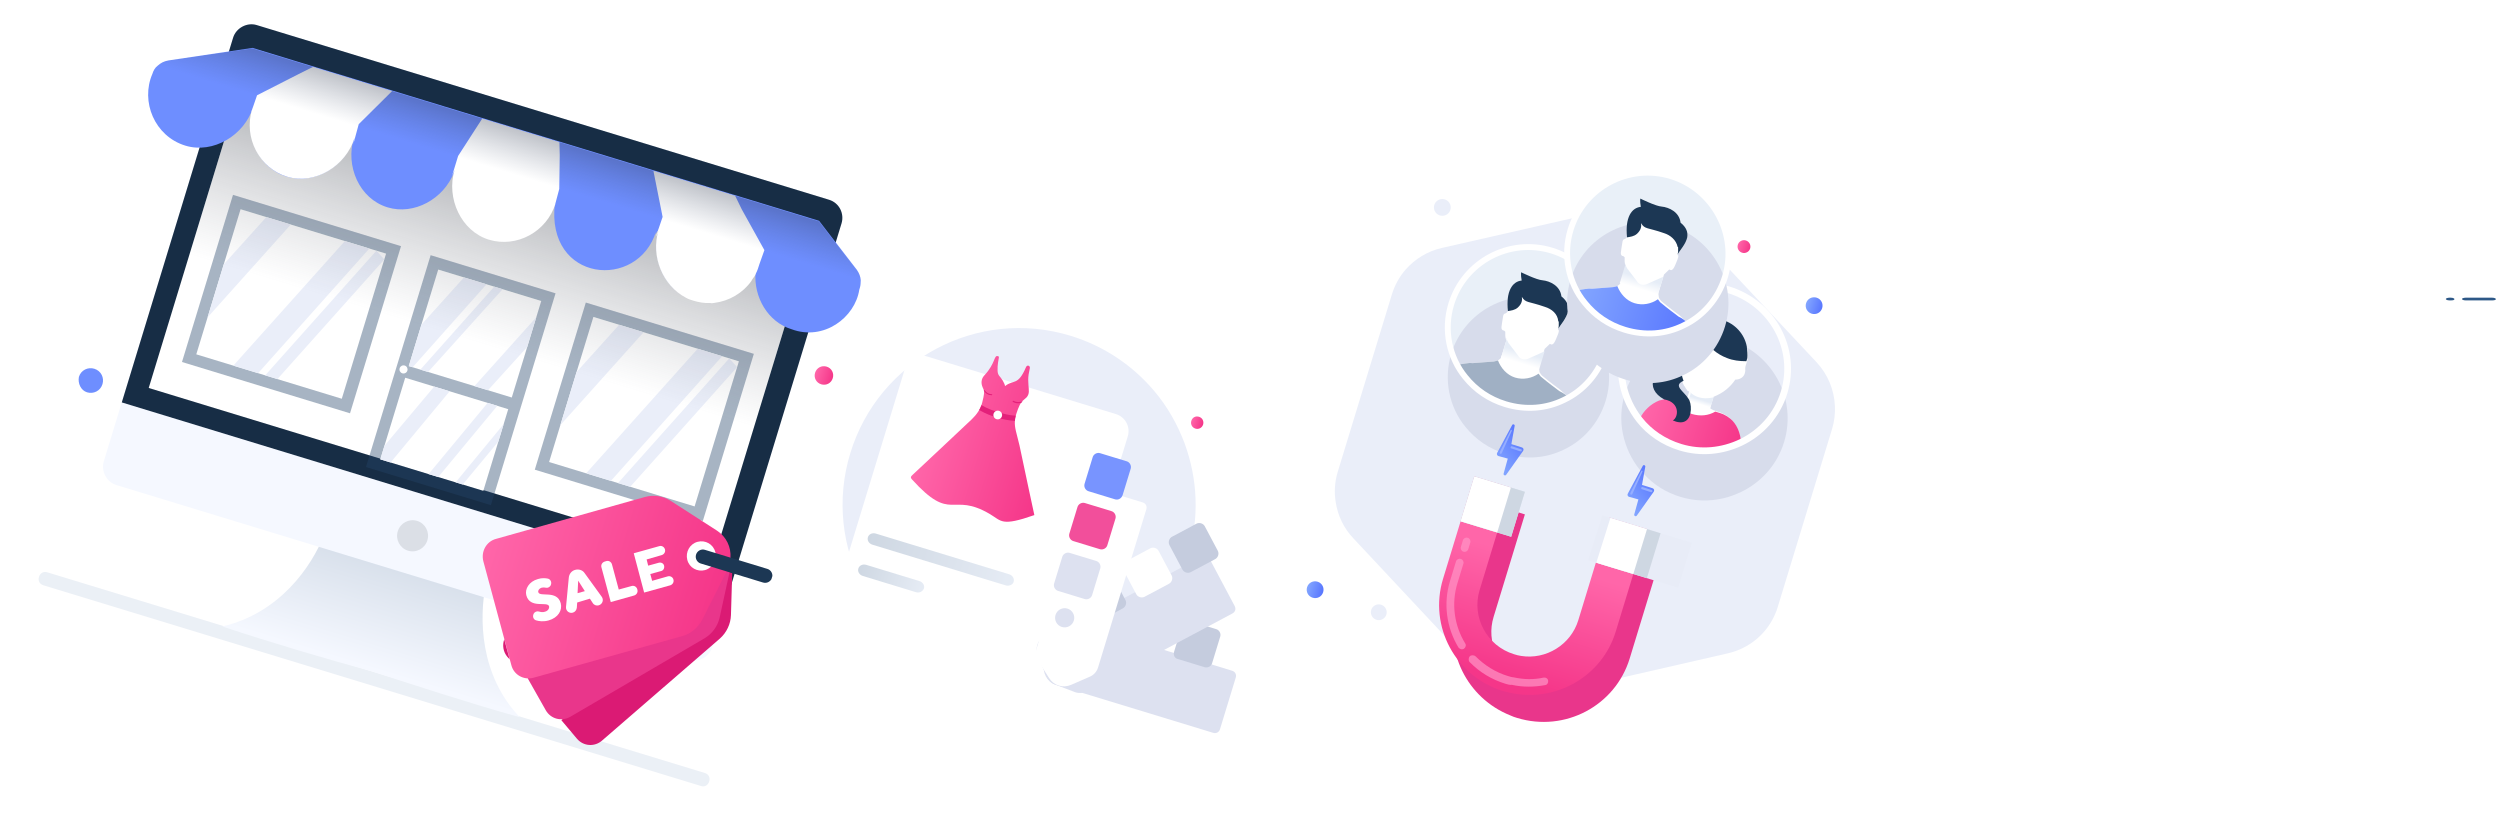 <svg width="554" height="185" viewBox="0 0 554 185" fill="none" xmlns="http://www.w3.org/2000/svg">
<path d="M552.253 66.57H546.407C545.811 66.57 545.572 66.354 545.572 66.267C545.572 66.051 546.169 65.964 546.407 65.964H552.253C552.849 65.964 553.088 66.181 553.088 66.267C553.088 66.483 552.73 66.57 552.253 66.57Z" fill="#2D5887"/>
<path d="M543.067 66.57H542.829C542.232 66.57 541.994 66.354 541.994 66.267C541.994 66.051 542.59 65.964 542.829 65.964H543.067C543.664 65.964 543.902 66.181 543.902 66.267C543.902 66.483 543.664 66.57 543.067 66.57Z" fill="#2D5887"/>
<path d="M155.44 174.206L9.628 129.702C8.772 129.441 8.376 128.692 8.639 127.831C8.902 126.97 9.648 126.569 10.504 126.831L156.173 171.291C157.029 171.552 157.425 172.301 157.162 173.162C156.899 174.023 156.153 174.424 155.44 174.206Z" fill="#EBF0F6"/>
<path d="M115.182 158.937C104.251 155.914 91.356 151.665 82.268 148.734C73.05 146.234 60.023 142.415 49.267 138.819C61.852 135.911 69.023 125.702 71.872 118.411L107.683 129.341C106.118 137.024 106.322 149.641 115.182 158.937Z" fill="url(#paint0_linear)"/>
<path d="M186.483 49.502L157.827 143.391C157.126 145.688 154.745 146.844 152.605 146.191L25.768 107.479C23.628 106.826 22.343 104.393 23 102.24L51.656 8.352C52.314 6.198 54.738 4.898 56.878 5.551L183.715 44.264C185.997 44.96 187.14 47.349 186.483 49.502Z" fill="#F5F8FF"/>
<path d="M186.483 49.502L161.814 130.327L26.988 89.176L51.656 8.352C52.314 6.198 54.738 4.898 56.878 5.551L183.715 44.264C185.997 44.96 187.14 47.349 186.483 49.502Z" fill="#172D45"/>
<path d="M181.039 48.94L55.915 10.75L32.955 85.975L158.08 124.165L181.039 48.94Z" fill="white"/>
<path d="M90.418 122.032C92.231 122.585 94.151 121.555 94.707 119.732C95.264 117.908 94.246 115.981 92.434 115.428C90.621 114.875 88.701 115.905 88.145 117.729C87.588 119.552 88.606 121.479 90.418 122.032Z" fill="#DBDFE6"/>
<path opacity="0.4" d="M88.868 54.548L51.63 43.183L40.326 80.221L77.563 91.587L88.868 54.548Z" fill="#234569"/>
<path d="M85.555 56.205L53.311 46.364L43.496 78.521L75.74 88.362L85.555 56.205Z" fill="white"/>
<path d="M64.439 49.76L45.994 70.338L49.587 58.566L59.018 48.105L64.439 49.76Z" fill="#EAEEF9"/>
<path d="M81.846 55.073L57.193 82.701L52.057 81.134L51.815 80.903L76.424 53.418L81.846 55.073Z" fill="#EAEEF9"/>
<path d="M85.161 57.497L61.473 84.008L58.762 83.18L83.415 55.552L85.161 57.497Z" fill="#EAEEF9"/>
<path opacity="0.4" d="M167.053 78.411L129.815 67.046L118.51 104.084L155.748 115.45L167.053 78.411Z" fill="#234569"/>
<path d="M163.74 80.068L131.496 70.227L121.681 102.384L153.925 112.226L163.74 80.068Z" fill="white"/>
<path d="M142.624 73.623L124.178 94.201L127.771 82.429L137.203 71.969L142.624 73.623Z" fill="#EAEEF9"/>
<path d="M160.03 78.936L135.377 106.565L130.241 104.997L129.999 104.766L154.609 77.281L160.03 78.936Z" fill="#EAEEF9"/>
<path d="M163.345 81.36L139.658 107.871L136.947 107.044L161.6 79.415L163.345 81.36Z" fill="#EAEEF9"/>
<path opacity="0.4" d="M95.431 56.551L81.103 103.496L108.782 111.944L123.11 64.999L95.431 56.551Z" fill="#234569"/>
<path d="M119.939 66.7L97.111 59.732L90.583 81.123L113.41 88.09L119.939 66.7Z" fill="white"/>
<path d="M112.622 90.674L89.794 83.707L84.274 101.795L107.101 108.763L112.622 90.674Z" fill="white"/>
<path d="M89.157 82.728C89.63 82.872 90.131 82.603 90.276 82.128C90.421 81.652 90.156 81.149 89.683 81.005C89.21 80.861 88.709 81.129 88.564 81.605C88.419 82.081 88.685 82.583 89.157 82.728Z" fill="white"/>
<path d="M107.812 62.998L91.439 81.384L90.583 81.123L93.387 71.935L102.818 61.474L107.812 62.998Z" fill="#EAEEF9"/>
<path d="M111.379 64.087L94.863 82.429L93.151 81.906L109.524 63.521L111.379 64.087Z" fill="#EAEEF9"/>
<path d="M118.844 70.289L116.828 76.892L108.132 86.479L105.136 85.564L118.844 70.289Z" fill="#EAEEF9"/>
<path d="M99.639 86.712L86.556 102.492L84.274 101.795L85.194 98.781L96.215 85.666L99.639 86.712Z" fill="#EAEEF9"/>
<path d="M111.614 93.976L100.966 106.89L102.535 107.369L110.431 97.852L111.614 93.976Z" fill="#EAEEF9"/>
<path d="M110.196 89.934L97.114 105.714L94.974 105.061L108.056 89.281L110.196 89.934Z" fill="#EAEEF9"/>
<path d="M19.298 86.939C20.682 87.362 22.24 86.661 22.709 85.123C23.132 83.74 22.431 82.181 20.893 81.712C19.51 81.29 17.951 81.99 17.482 83.528C17.213 84.958 17.914 86.517 19.298 86.939Z" fill="#6E8EFF"/>
<path d="M181.983 85.164C183.086 85.501 184.205 84.905 184.542 83.802C184.878 82.7 184.283 81.58 183.18 81.244C182.077 80.907 180.958 81.503 180.621 82.606C180.285 83.708 180.881 84.828 181.983 85.164Z" fill="url(#paint1_linear)"/>
<path opacity="0.3" d="M181.039 48.94L55.915 10.75L40.973 59.704L166.098 97.893L181.039 48.94Z" fill="url(#paint2_linear)"/>
<path d="M190.418 64.2L190.549 63.77C190.725 63.195 190.713 62.721 190.746 62.103C190.68 61.298 190.427 60.593 189.889 59.801L181.511 48.927L55.958 10.607L37.327 13.395C36.34 13.564 35.594 13.964 34.947 14.551C34.344 14.995 33.982 15.669 33.763 16.387C31.121 22.486 34.231 30.183 41.079 32.273C47.214 34.146 54.187 29.997 56.115 23.68C54.187 29.997 57.201 37.194 63.479 39.11C69.757 41.026 76.503 36.808 78.431 30.491C76.503 36.808 79.601 44.031 85.879 45.947C91.728 47.732 98.335 44.099 100.603 38.2C99.344 44.878 103.098 51.359 108.234 52.927C114.369 54.799 120.897 51.299 122.967 45.026C122.923 45.169 122.88 45.313 122.836 45.456L122.967 45.026C120.881 62.593 141.368 64.452 145.399 51.245C145.312 51.532 145.268 51.675 145.18 51.962C145.18 51.962 145.18 51.962 145.137 52.106C145.268 51.675 145.961 51.069 146.092 50.638C144.34 56.381 146.624 63.074 151.782 65.591C153.55 66.444 155.305 66.823 157.335 66.815C157.665 66.758 157.95 66.845 158.279 66.789C161.483 66.511 164.467 64.911 166.473 61.914C166.517 61.77 166.704 61.67 166.791 61.383C167.065 60.996 167.153 60.709 167.427 60.322C166.991 65.838 170.143 71.352 175.422 72.963C182.567 75.614 189.477 70.347 190.418 64.2Z" fill="#6E8EFF"/>
<path d="M168.283 58.542C168.064 59.259 167.844 59.977 167.483 60.651C167.351 61.082 167.121 61.326 166.847 61.713C166.803 61.856 166.617 61.956 166.529 62.243C164.61 64.954 161.582 66.697 158.335 67.118C158.005 67.175 157.676 67.231 157.391 67.144C156.118 67.227 154.79 66.978 153.649 66.63C153.078 66.456 152.507 66.281 151.981 65.964C146.866 63.304 144.163 56.83 145.916 51.087C145.74 51.661 145.609 52.092 145.335 52.479L145.291 52.623L145.379 52.336L146.836 48.072L144.8 37.878L162.92 43.408L164.359 46.359L169.389 55.427L168.283 58.542Z" fill="white"/>
<path d="M79.494 27.519L78.235 32.157C78.41 31.582 78.399 31.108 78.574 30.534C76.646 36.851 69.757 41.025 63.622 39.153C57.487 37.28 53.928 30.545 55.856 24.228C55.769 24.515 55.725 24.659 55.637 24.946L56.963 21.113L66.2 16.4L69.326 14.843L86.875 20.199L79.494 27.519Z" fill="white"/>
<path d="M101.521 34.556L100.119 39.149C100.294 38.575 100.568 38.188 100.743 37.614C98.815 43.931 102.199 51.24 108.334 53.113C114.469 54.985 121.183 51.385 123.11 45.068C123.023 45.355 122.979 45.499 122.891 45.786L123.932 41.866L124.037 34.366L123.97 31.521L106.849 26.295L101.521 34.556Z" fill="white"/>
<path opacity="0.3" d="M190.746 62.103L34.947 14.551C35.594 13.964 36.34 13.564 37.327 13.395L55.914 10.75L181.467 49.07L189.845 59.945C190.427 60.593 190.68 61.298 190.746 62.103Z" fill="url(#paint3_linear)"/>
<g clip-path="url(#clip0)">
<path d="M124.407 159.607L127.846 163.693C129.286 165.402 131.798 165.562 133.45 164.079L159.518 141.511C161.008 140.199 161.924 138.271 161.98 136.301L162.257 127.002L158.891 125.533" fill="#DB1A74"/>
<path d="M116.943 150.319L120.942 157.391C122.04 159.327 124.464 159.956 126.387 158.832L156.1 141.461C157.828 140.443 159.046 138.772 159.482 136.808L161.659 126.819L157.714 125.284" fill="#E9368B"/>
<path d="M161.011 126.621L155.63 137.288C154.696 139.1 153.091 140.432 151.187 140.955L118.178 150.2C116.045 150.763 113.856 149.543 113.314 147.39L107.104 124.354C106.562 122.202 107.785 119.981 109.919 119.417L142.943 110.122C144.846 109.599 146.933 109.905 148.573 110.957L158.867 117.577C160.96 118.933 162.05 121.253 161.87 123.627" fill="url(#paint4_linear)"/>
<path d="M112.94 146.117L112.45 145.581C111.485 144.458 111.287 142.963 111.738 141.665" fill="#DB1A74"/>
<path d="M157.572 125.571C157.199 125.899 156.727 126.197 156.251 126.328C154.528 126.795 152.757 125.813 152.307 124.075C151.857 122.337 152.841 120.54 154.564 120.072C156.287 119.604 158.058 120.586 158.508 122.325C158.543 122.39 158.562 122.507 158.546 122.557" fill="white"/>
<path d="M116.626 131.897C116.283 130.523 117.221 128.877 119.189 128.319C120.091 128.042 120.835 128.104 121.399 128.22C122.013 128.352 122.342 129.06 122.042 129.686L122.026 129.737C121.803 130.11 121.346 130.357 120.948 130.235C120.698 130.159 120.368 130.169 120.023 130.229C119.482 130.395 119.178 130.855 119.285 131.218C119.575 132.411 123.433 130.663 124.257 133.674C124.654 135.23 123.716 136.876 121.567 137.49C120.435 137.807 119.442 137.669 118.794 137.471C118.195 137.289 117.966 136.612 118.251 136.036L118.266 135.986C118.505 135.561 118.996 135.38 119.444 135.517C119.843 135.639 120.307 135.725 120.798 135.544C121.455 135.358 121.789 134.798 121.663 134.318C121.243 133.196 117.435 134.959 116.626 131.897Z" fill="white"/>
<path d="M127.901 133.517L127.827 134.653C127.772 135.189 127.419 135.633 126.943 135.763C126.107 136.005 125.333 135.327 125.43 134.473L126.048 127.983C126.13 127.18 126.676 126.464 127.497 126.273C128.268 126.067 129.115 126.325 129.559 127.013L133.354 132.255C133.848 132.958 133.505 133.902 132.668 134.144C132.193 134.275 131.644 134.107 131.353 133.632L130.722 132.666L127.901 133.517ZM128.126 128.673L127.988 131.446L129.596 130.998L128.126 128.673Z" fill="white"/>
<path d="M135.344 133.415L133.279 125.719C133.118 125.173 133.453 124.613 133.994 124.447L134.355 124.336C134.896 124.17 135.448 124.504 135.608 125.05L137.116 130.644L139.971 129.859C140.512 129.693 141.064 130.027 141.224 130.573L141.243 130.689C141.403 131.235 141.069 131.795 140.528 131.961L135.344 133.415Z" fill="white"/>
<path d="M149.232 128.436C149.392 128.981 149.058 129.542 148.517 129.708L142.742 131.312L140.44 122.606L146.1 121.022C146.641 120.856 147.193 121.19 147.354 121.735C147.514 122.281 147.18 122.841 146.639 123.007L143.292 123.973L143.636 125.348L146.015 124.694C146.541 124.578 147.058 124.847 147.169 125.377C147.279 125.908 147.01 126.433 146.484 126.548L144.105 127.202L144.517 128.708L147.979 127.722C148.52 127.556 149.121 127.905 149.232 128.436Z" fill="white"/>
<path d="M169.086 129.086L155.279 124.872C154.481 124.628 153.984 123.759 154.246 122.9C154.492 122.092 155.356 121.583 156.203 121.842L170.061 126.071C170.858 126.315 171.356 127.184 171.094 128.043C170.782 128.886 169.934 129.344 169.086 129.086Z" fill="#1C3754"/>
</g>
<path d="M386.052 56.004C386.805 56.234 387.601 55.812 387.83 55.062C388.059 54.312 387.634 53.517 386.881 53.287C386.128 53.057 385.331 53.479 385.102 54.229C384.874 54.98 385.298 55.774 386.052 56.004Z" fill="url(#paint5_linear)"/>
<path d="M401.467 69.512C402.411 69.8 403.474 69.325 403.793 68.28C404.08 67.34 403.6 66.279 402.551 65.959C401.607 65.671 400.545 66.147 400.226 67.191C399.907 68.236 400.523 69.224 401.467 69.512Z" fill="url(#paint6_linear)"/>
<path d="M290.886 132.455C291.831 132.743 292.893 132.268 293.212 131.223C293.499 130.282 293.02 129.222 291.971 128.902C291.027 128.614 289.964 129.089 289.645 130.134C289.358 131.074 289.837 132.134 290.886 132.455Z" fill="url(#paint7_linear)"/>
<path d="M319.656 47.822C320.685 47.804 321.503 46.959 321.484 45.933C321.464 44.907 320.614 44.089 319.585 44.107C318.556 44.124 317.737 44.97 317.757 45.996C317.776 47.022 318.627 47.839 319.656 47.822Z" fill="#EAEEF9"/>
<path d="M306.293 137.256C307.167 136.842 307.538 135.799 307.12 134.927C306.703 134.054 305.656 133.682 304.781 134.097C303.907 134.511 303.537 135.553 303.954 136.426C304.371 137.298 305.418 137.67 306.293 137.256Z" fill="#EAEEF9"/>
<path d="M405.989 95.052L393.966 134.446C393.774 135.073 393.615 135.595 393.319 136.19C391.423 140.523 387.588 143.693 382.901 144.776L342.707 153.982C338.881 154.871 334.841 154.209 331.561 152.18C330.293 151.45 329.194 150.543 328.231 149.564L299.956 119.346C297.78 117.082 296.457 114.28 295.996 111.283C295.626 109.114 295.771 106.76 296.441 104.565L308.432 65.277C309.07 63.187 310.095 61.33 311.509 59.705C313.597 57.372 316.291 55.682 319.497 54.947L359.795 45.772C363.726 44.916 367.662 45.546 371.047 47.607C372.21 48.304 373.309 49.211 374.376 50.222L402.578 80.304C405.078 83.009 406.452 86.398 406.617 89.99C406.695 91.613 406.499 93.38 405.989 95.052Z" fill="#EAEEF9"/>
<path d="M387.087 116.797C389.444 115.654 390.42 112.892 389.263 110.544C388.106 108.195 385.326 107.214 382.847 108.319C380.49 109.462 379.513 112.224 380.67 114.573C381.828 116.921 384.607 117.903 387.087 116.797Z" fill="#EAEEF9"/>
<g filter="url(#filter0_d)">
<path d="M368.077 118.191L361.14 140.92C357.934 151.424 346.771 157.321 336.201 154.095C335.654 153.928 335.198 153.789 334.679 153.532C325.087 149.713 319.829 139.199 322.869 129.239L329.806 106.51L337.916 108.986L330.979 131.714C329.293 137.238 332.011 143.017 337.075 145.354C337.594 145.612 338.05 145.751 338.597 145.918C344.611 147.753 351.024 144.365 352.848 138.389L359.785 115.661L368.077 118.191Z" fill="#E9368B"/>
</g>
<path d="M364.979 117.246L358.042 139.974C355.002 149.935 344.769 155.72 334.679 153.532C334.132 153.365 333.649 153.316 333.102 153.149C322.532 149.923 316.565 138.797 319.771 128.293L326.708 105.565L334.817 108.04L327.88 130.768C326.056 136.745 329.485 143.136 335.499 144.972C336.045 145.139 336.501 145.278 337.075 145.354C342.582 146.243 348.092 142.876 349.75 137.443L356.687 114.715L364.979 117.246Z" fill="url(#paint8_linear)"/>
<path opacity="0.7" d="M324.304 122.253C323.848 122.114 323.594 121.64 323.732 121.188L324.175 119.739C324.313 119.286 324.788 119.035 325.243 119.174C325.699 119.313 325.953 119.787 325.815 120.239L325.373 121.688C325.234 122.141 324.759 122.392 324.304 122.253Z" fill="#FF94C6"/>
<path opacity="0.7" d="M323.691 143.843C323.509 143.787 323.354 143.641 323.199 143.495C320.486 139.004 319.827 133.656 321.32 128.766L322.646 124.419C322.784 123.967 323.26 123.716 323.715 123.855C324.171 123.994 324.425 124.467 324.286 124.92L322.96 129.266C321.606 133.703 322.22 138.543 324.68 142.561C324.961 142.944 324.796 143.487 324.412 143.766C324.174 143.891 323.964 143.926 323.691 143.843Z" fill="#FF94C6"/>
<path opacity="0.7" d="M333.6 151.52C330.593 150.602 327.898 148.987 325.697 146.732C325.388 146.44 325.372 145.841 325.692 145.444C325.985 145.137 326.587 145.123 326.987 145.443C328.97 147.434 331.391 148.965 334.125 149.799C334.58 149.938 335.036 150.077 335.428 150.098C337.67 150.584 339.841 150.653 342.086 150.15C342.506 150.08 343.025 150.338 343.069 150.846C343.141 151.264 342.884 151.78 342.373 151.822C339.945 152.269 337.446 152.298 335.022 151.756C334.602 151.825 334.055 151.659 333.6 151.52Z" fill="#FF94C6"/>
<path d="M337.916 108.986L326.708 105.565L323.667 115.526L334.875 118.946L337.916 108.986Z" fill="#DDE6F2"/>
<path d="M337.916 108.986L326.708 105.565L323.667 115.526L334.875 118.946L337.916 108.986Z" fill="#CED7E2"/>
<path d="M334.817 108.04L326.708 105.565L323.667 115.526L331.777 118.001L334.817 108.04Z" fill="white"/>
<path d="M374.917 120.279L363.709 116.858L360.669 126.819L371.877 130.24L374.917 120.279Z" fill="#E8ECF7"/>
<path d="M367.986 118.164L356.778 114.743L353.738 124.704L364.946 128.124L367.986 118.164Z" fill="#CED7E2"/>
<path d="M363.174 116.695L355.064 114.22L351.933 124.153L360.134 126.656L363.174 116.695Z" fill="#E8ECF7"/>
<path d="M364.979 117.246L356.869 114.771L353.738 124.704L361.939 127.207L364.979 117.246Z" fill="white"/>
<g filter="url(#filter1_d)">
<path d="M395.353 86.969C393.796 92.072 390.186 95.946 385.747 98.06C384.523 98.591 383.299 99.122 381.839 99.43C378.738 100.142 375.571 100.08 372.378 99.106C369.186 98.132 366.384 96.372 364.349 94.092C364.017 93.689 363.642 93.424 363.31 93.021C359.698 88.45 358.244 82.277 360.054 76.345C363.001 66.69 373.313 61.242 383.03 64.208C392.746 67.174 398.301 77.313 395.353 86.969Z" fill="#D7DCEB"/>
</g>
<path d="M385.777 97.466C385.504 95.874 384.815 94.156 383.54 92.862C382.973 92.237 382.182 91.845 381.252 91.41L380.558 91.198C379.031 90.732 378.977 90.414 378.977 90.414L379.735 87.931C380.778 87.496 381.683 87.018 382.49 86.36C383.298 85.702 383.967 85.001 384.54 84.12C385.595 84.141 386.542 83.525 386.698 82.517C386.824 82.103 386.673 81.605 386.799 81.191C386.883 80.915 386.926 80.777 387.01 80.501C387.052 80.363 387.094 80.225 387.136 80.088C387.178 79.95 387.22 79.812 387.262 79.674C387.334 78.942 387.448 78.072 387.145 77.075C386.612 74.348 384.576 72.069 381.8 71.221C381.245 71.052 380.647 71.02 380.092 70.851C379.036 70.83 377.938 70.947 376.937 71.245C376.756 71.34 376.575 71.436 376.394 71.531C376.394 71.531 376.256 71.489 376.214 71.627C375.128 72.201 374.139 72.954 373.344 74.069C372.591 75.045 372.212 76.286 372.014 77.432C372.014 77.432 372.014 77.432 371.972 77.57C371.972 77.57 371.972 77.57 371.93 77.708C371.845 77.984 372.026 77.888 371.803 78.122C371.761 78.26 371.622 78.218 371.58 78.356C371.357 78.589 371.05 79.098 371.021 79.692C371.1 80.923 371.836 80.997 372.362 81.761C372.362 81.761 372.362 81.761 372.181 81.856L371.264 81.878C367.457 81.922 367.019 84.352 367.86 86.569C368.204 87.428 368.898 87.64 370.202 88.339C369.786 88.212 367.838 89.125 367.657 89.221C365.751 89.996 364.232 91.493 363.45 93.064C363.407 93.201 363.407 93.201 363.365 93.339C363.698 93.742 364.03 94.145 364.404 94.41L382.033 99.791C383.354 99.44 384.675 99.089 385.941 98.42C385.79 97.922 385.735 97.604 385.777 97.466ZM373.967 88.433C373.774 88.072 373.635 88.03 373.538 87.85C373.303 87.627 373.206 87.447 372.971 87.224C372.832 87.181 372.874 87.043 372.735 87.001C372.167 86.376 371.6 85.75 371.768 85.198C371.852 84.922 372.256 84.593 372.757 84.444C372.811 84.763 373.005 85.123 373.198 85.484C373.434 85.707 373.488 86.025 373.724 86.248C373.821 86.428 373.917 86.608 374.056 86.65L374.195 86.693C374.195 86.693 374.334 86.735 374.292 86.873L373.828 88.39L373.967 88.433Z" fill="white"/>
<path d="M385.747 98.059C381.671 99.982 376.959 100.504 372.378 99.106C368.631 97.962 365.497 95.799 363.31 93.021C363.353 92.883 363.353 92.883 363.395 92.745C364.22 91.037 365.739 89.54 367.644 88.764C367.964 88.711 370.392 88.017 370.669 88.101C369.504 87.444 368.33 87.014 367.986 86.155L370.455 87.511C371.06 89.505 372.709 91.064 374.929 91.742C376.734 92.293 378.61 92.112 380.1 91.209C380.238 91.251 380.377 91.294 380.516 91.336C380.655 91.378 380.932 91.463 381.21 91.548C382.182 91.844 382.93 92.374 383.54 92.862C384.857 94.018 385.546 95.736 385.777 97.465C385.735 97.603 385.789 97.922 385.747 98.059Z" fill="url(#paint9_linear)"/>
<path d="M379.692 88.069L378.977 90.414L372.091 88.614L372.97 87.224C373.109 87.266 373.067 87.404 373.206 87.446C373.441 87.669 373.538 87.849 373.774 88.072C373.87 88.252 374.009 88.295 374.106 88.475C374.106 88.475 374.106 88.475 374.202 88.655L374.666 87.138C374.666 87.138 374.527 87.096 374.569 86.958C375.511 87.848 377.092 88.633 379.692 88.069Z" fill="url(#paint10_linear)"/>
<path d="M386.996 80.045C385.482 80.035 384.01 79.887 382.664 79.326C380.485 78.51 378.559 76.867 377.356 74.841C376.296 76.327 374.529 77.144 372.653 77.326C372.333 77.379 372.194 77.337 371.874 77.39C371.874 77.39 371.874 77.39 371.916 77.252C372.156 75.968 372.632 74.907 373.289 73.75C374.042 72.774 375.073 71.882 376.158 71.309C376.158 71.309 376.297 71.351 376.339 71.213C376.52 71.118 376.701 71.022 376.882 70.926C377.883 70.629 378.981 70.512 380.037 70.532C380.634 70.564 381.189 70.733 381.745 70.903C384.521 71.75 386.556 74.03 387.09 76.756C387.212 77.849 387.279 78.623 387.207 79.355C387.081 79.769 387.039 79.907 386.996 80.045Z" fill="#1C3754"/>
<path d="M373.548 93.281C372.782 93.801 371.63 93.6 370.7 93.166C371.967 92.497 372.38 89.155 368.783 88.509C364.22 86.061 366.248 81.403 371.431 81.326L372.348 81.304L372.445 81.484C372.566 82.577 372.73 83.532 373.075 84.391C370.626 85.453 373.138 86.672 374.147 88.337C374.908 89.323 375.037 92.378 373.548 93.281Z" fill="#1C3754"/>
<path d="M395.353 86.969C393.796 92.072 390.186 95.946 385.747 98.06C381.67 99.982 376.959 100.504 372.378 99.106C368.63 97.962 365.497 95.799 363.31 93.021C359.698 88.45 358.244 82.277 360.054 76.345C363.001 66.69 373.313 61.242 383.03 64.208C392.746 67.174 398.301 77.313 395.353 86.969Z" stroke="white" stroke-width="1.492" stroke-miterlimit="10" stroke-linecap="round" stroke-linejoin="round"/>
<path d="M355.809 77.84C354.437 82.333 351.349 85.975 347.571 88.096C347.178 88.304 346.981 88.407 346.589 88.615C342.706 90.541 338.133 90.946 333.611 89.566C329.994 88.462 326.998 86.401 324.729 83.58C324.158 82.751 323.587 81.922 323.016 81.093C320.811 76.981 320.132 72.19 321.595 67.397C324.475 57.961 334.493 52.668 343.838 55.521C353.333 58.419 358.689 68.403 355.809 77.84Z" fill="#E9F0F8"/>
<g filter="url(#filter2_d)">
<path d="M355.809 77.84C354.3 82.782 350.819 86.631 346.589 88.615C342.706 90.541 338.133 90.946 333.611 89.566C329.994 88.462 326.998 86.401 324.729 83.58C321.121 79.205 319.858 73.088 321.595 67.397C324.475 57.961 334.493 52.668 343.838 55.521C353.183 58.373 358.689 68.403 355.809 77.84Z" fill="#D7DCEB"/>
</g>
<path d="M347.42 88.05C347.027 88.257 346.83 88.361 346.438 88.569C342.554 90.494 337.982 90.9 333.46 89.52C329.843 88.416 326.847 86.355 324.578 83.534C324.007 82.705 323.436 81.876 322.865 81.047C323.304 80.689 324.149 80.62 325.688 80.435L326.337 80.469C327.529 80.342 329.023 80.306 331.06 80.109C331.407 80.052 331.604 79.948 331.951 79.89C332.147 79.786 332.193 79.637 332.389 79.533C332.586 79.429 332.677 79.129 332.769 78.83L333.82 75.385L333.715 75.189C333.551 74.648 333.537 74.153 333.569 73.507L333.314 73.266C332.364 73.139 332.789 72.287 333.036 70.397C333.114 69.603 333.31 69.499 333.657 69.441L334.096 69.084C333.95 67.402 334.014 66.112 334.334 65.063C334.837 63.416 335.957 62.447 337.149 62.32C336.912 60.938 337.049 60.489 337.049 60.489C337.049 60.489 340.483 62.192 341.78 62.26C343.379 62.421 345.699 63.456 345.964 65.829C347.288 66.888 347.616 67.971 347.447 69.066C347.095 70.759 345.642 72.28 345.309 72.834C345.309 72.834 345.309 72.834 345.263 72.983C345.519 73.225 345.473 73.375 345.29 73.974C344.636 75.576 344.271 76.774 343.458 76.198L342.293 77.316C342.247 77.466 342.201 77.616 342.201 77.616C342.11 77.915 341.973 78.365 341.104 81.21C341.013 81.51 341.072 81.855 341.131 82.201C341.086 82.351 341.236 82.397 341.191 82.546C341.296 82.742 341.551 82.984 341.656 83.18C343.492 84.723 344.712 85.586 345.78 86.403C346.547 87.129 347.21 87.658 347.42 88.05Z" fill="white"/>
<path d="M347.42 88.05C347.027 88.257 346.831 88.361 346.438 88.569C342.555 90.495 337.982 90.9 333.461 89.52C329.843 88.416 326.847 86.355 324.578 83.534C324.007 82.705 323.437 81.876 322.866 81.047C323.304 80.689 324.149 80.62 325.689 80.435L326.337 80.469C327.53 80.342 329.023 80.306 331.06 80.11C331.408 80.052 331.604 79.948 331.951 79.89C332.595 81.56 333.933 83.115 335.741 83.667C337.55 84.219 339.482 83.826 340.949 82.8C341.054 82.996 341.31 83.238 341.415 83.434C343.25 84.976 344.47 85.84 345.538 86.657C346.548 87.129 347.21 87.658 347.42 88.05Z" fill="#A0B0C4"/>
<path d="M345.309 72.834C345.446 72.384 345.432 71.889 345.419 71.394C345.419 71.394 345.464 71.244 345.314 71.198C345.168 69.516 343.844 68.457 342.336 67.997C338.614 66.697 338.13 67.204 337.244 65.787C337.362 66.479 337.285 67.273 336.362 68.138C335.681 68.749 334.836 68.818 334.142 68.934C333.672 64.534 335.157 62.367 337.195 62.17C336.957 60.788 337.094 60.339 337.094 60.339C337.094 60.339 340.529 62.042 341.826 62.111C343.425 62.271 345.745 63.307 346.009 65.68C347.334 66.739 347.662 67.821 347.493 68.916C347.141 70.609 345.688 72.131 345.309 72.834Z" fill="#1C3754"/>
<path d="M332.815 78.68L333.866 75.236L333.761 75.04L333.807 74.89C333.866 75.235 334.076 75.627 334.286 76.019L336.405 78.794C336.825 79.577 337.729 79.853 338.666 79.484L341.914 78.019C342.064 78.065 342.11 77.915 342.306 77.812C342.215 78.111 342.078 78.561 341.209 81.406C341.164 81.556 341.118 81.706 341.072 81.856L332.632 79.279C332.572 78.934 332.769 78.83 332.815 78.68Z" fill="url(#paint11_linear)"/>
<path d="M355.809 77.84C354.3 82.782 350.819 86.631 346.589 88.615C342.706 90.541 338.133 90.946 333.611 89.566C329.994 88.462 326.998 86.401 324.729 83.58C321.121 79.205 319.858 73.088 321.595 67.397C324.475 57.961 334.493 52.668 343.838 55.521C353.183 58.373 358.689 68.403 355.809 77.84Z" stroke="white" stroke-width="1.306" stroke-miterlimit="10" stroke-linecap="round" stroke-linejoin="round"/>
<path d="M382.26 61.353C380.888 65.847 377.799 69.488 374.021 71.61C373.629 71.817 373.432 71.921 373.039 72.129C369.156 74.055 364.584 74.46 360.062 73.08C356.445 71.976 353.449 69.915 351.179 67.094C350.609 66.265 350.038 65.436 349.467 64.607C347.262 60.495 346.583 55.704 348.045 50.911C350.925 41.475 360.944 36.182 370.289 39.035C379.738 42.082 385.14 51.917 382.26 61.353Z" fill="#E9F0F8"/>
<g filter="url(#filter3_d)">
<path d="M382.26 61.353C380.751 66.296 377.269 70.145 373.039 72.129C369.156 74.055 364.584 74.46 360.062 73.08C356.445 71.976 353.449 69.915 351.179 67.094C347.572 62.719 346.308 56.602 348.045 50.911C350.925 41.475 360.944 36.182 370.289 39.035C379.633 41.887 385.14 51.917 382.26 61.353Z" fill="#D7DCEB"/>
</g>
<path d="M373.871 71.564C373.478 71.772 373.282 71.875 372.889 72.083C369.006 74.008 364.433 74.414 359.912 73.034C356.294 71.93 353.298 69.869 351.029 67.048C350.458 66.219 349.887 65.39 349.317 64.561C349.755 64.204 350.6 64.134 352.14 63.949L352.788 63.983C353.98 63.856 355.474 63.821 357.511 63.624C357.858 63.566 358.055 63.462 358.402 63.404C358.598 63.3 358.644 63.151 358.841 63.047C359.037 62.943 359.129 62.644 359.22 62.344L360.271 58.899L360.166 58.703C360.002 58.162 359.988 57.667 360.021 57.022L359.765 56.78C358.815 56.654 359.24 55.801 359.487 53.912C359.565 53.117 359.761 53.013 360.108 52.955L360.547 52.598C360.401 50.916 360.465 49.626 360.785 48.577C361.288 46.93 362.408 45.962 363.6 45.834C363.363 44.452 363.5 44.003 363.5 44.003C363.5 44.003 366.934 45.706 368.232 45.775C369.83 45.935 372.15 46.971 372.415 49.343C373.739 50.403 374.068 51.485 373.898 52.58C373.546 54.273 372.093 55.794 371.76 56.348C371.76 56.348 371.76 56.348 371.714 56.497C372.015 56.589 371.97 56.739 371.741 57.488C371.088 59.09 370.722 60.288 369.909 59.712L368.744 60.83C368.698 60.98 368.653 61.13 368.653 61.13C368.561 61.429 368.424 61.879 367.555 64.725C367.464 65.024 367.523 65.37 367.583 65.715C367.537 65.865 367.688 65.911 367.642 66.061C367.747 66.257 368.003 66.498 368.108 66.694C369.943 68.237 371.163 69.1 372.231 69.917C372.999 70.643 373.51 71.126 373.871 71.564Z" fill="white"/>
<path d="M373.871 71.564C373.478 71.771 373.281 71.875 372.889 72.083C369.005 74.008 364.433 74.414 359.911 73.034C356.294 71.93 353.298 69.869 351.029 67.048C350.458 66.219 349.887 65.39 349.316 64.561C349.755 64.203 350.6 64.134 352.139 63.949L352.788 63.983C353.98 63.856 355.474 63.82 357.511 63.623C357.858 63.566 358.055 63.462 358.402 63.404C359.046 65.074 360.383 66.629 362.192 67.181C364.001 67.733 365.933 67.34 367.4 66.314C367.505 66.51 367.76 66.752 367.865 66.948C369.701 68.49 370.921 69.353 371.989 70.171C372.998 70.643 373.51 71.126 373.871 71.564Z" fill="url(#paint12_linear)"/>
<path d="M371.76 56.347C371.897 55.898 371.883 55.403 371.87 54.907C371.87 54.907 371.915 54.758 371.765 54.712C371.422 53.134 370.098 52.075 368.742 51.661C365.019 50.361 364.535 50.868 363.649 49.451C363.768 50.142 363.69 50.937 362.767 51.802C362.086 52.413 361.241 52.482 360.547 52.598C360.078 48.197 361.563 46.031 363.6 45.834C363.363 44.452 363.5 44.003 363.5 44.003C363.5 44.003 366.934 45.706 368.231 45.774C369.83 45.935 372.15 46.97 372.415 49.343C373.739 50.402 374.068 51.485 373.898 52.58C373.592 54.123 372.139 55.645 371.76 56.347Z" fill="#1C3754"/>
<path d="M359.115 62.148L360.166 58.703L360.061 58.508L360.107 58.358C360.166 58.703 360.376 59.095 360.586 59.487L362.705 62.262C363.125 63.045 364.029 63.321 364.966 62.952L368.214 61.487C368.365 61.533 368.41 61.383 368.607 61.28C368.515 61.579 368.378 62.029 367.51 64.874C367.464 65.024 367.418 65.174 367.372 65.324L358.932 62.748C359.023 62.448 359.069 62.298 359.115 62.148Z" fill="url(#paint13_linear)"/>
<path d="M382.26 61.353C380.751 66.296 377.269 70.145 373.039 72.129C369.156 74.055 364.584 74.46 360.062 73.08C356.445 71.976 353.449 69.915 351.179 67.094C347.572 62.719 346.308 56.602 348.045 50.911C350.925 41.475 360.944 36.182 370.289 39.035C379.633 41.887 385.14 51.917 382.26 61.353Z" stroke="white" stroke-width="1.306" stroke-miterlimit="10" stroke-linecap="round" stroke-linejoin="round"/>
<path d="M360.999 110.101L363.07 110.667L362.149 113.994C362.046 114.315 362.521 114.562 362.716 114.25L366.481 108.937C366.655 108.66 366.541 108.3 366.218 108.196L363.868 107.456L364.595 103.43C364.664 103.088 364.18 102.932 364.041 103.23L360.736 109.359C360.54 109.671 360.711 110.018 360.999 110.101Z" fill="url(#paint14_linear)"/>
<path d="M365.915 109.066C365.88 109.045 365.859 109.079 365.824 109.058L363.853 108.409C363.727 108.379 363.63 108.223 363.717 108.084C363.747 107.959 363.904 107.863 364.044 107.95L366.014 108.598C366.141 108.629 366.237 108.785 366.15 108.924C366.142 109.015 366.042 109.097 365.915 109.066Z" fill="#96AEFF"/>
<path d="M361.279 109.265L363.712 104.374C363.755 104.305 363.834 104.257 363.904 104.301C363.973 104.344 364.021 104.422 363.978 104.492L361.72 109.49C361.655 109.594 361.52 109.655 361.393 109.624C361.289 109.559 361.227 109.425 361.279 109.265Z" fill="#96AEFF"/>
<path d="M332.052 101.06L334.122 101.626L333.202 104.953C333.098 105.274 333.574 105.521 333.769 105.209L337.534 99.896C337.708 99.619 337.593 99.259 337.271 99.154L334.921 98.415L335.648 94.389C335.717 94.047 335.233 93.891 335.094 94.189L331.788 100.318C331.593 100.63 331.764 100.977 332.052 101.06Z" fill="url(#paint15_linear)"/>
<path d="M336.968 100.025C336.933 100.004 336.911 100.038 336.877 100.017L334.906 99.368C334.779 99.338 334.683 99.182 334.77 99.043C334.8 98.918 334.957 98.822 335.096 98.909L337.067 99.557C337.194 99.588 337.29 99.744 337.203 99.883C337.194 99.974 337.094 100.056 336.968 100.025Z" fill="#96AEFF"/>
<path d="M332.332 100.224L334.765 95.333C334.808 95.264 334.886 95.216 334.956 95.26C335.026 95.303 335.074 95.381 335.031 95.451L332.773 100.449C332.707 100.553 332.573 100.614 332.446 100.583C332.341 100.518 332.28 100.384 332.332 100.224Z" fill="#96AEFF"/>
<path d="M263.245 123.269C260.659 131.741 255.416 138.729 248.721 143.59C245.072 146.181 241.002 148.222 236.683 149.43C229.663 151.497 221.984 151.595 214.448 149.295C193.763 142.982 182.125 121.075 188.425 100.433C194.749 79.714 216.613 68.116 237.221 74.406C244.757 76.706 251.073 81.076 255.765 86.633C258.674 90.047 260.91 94.013 262.49 98.2C265.383 106.072 265.854 114.719 263.245 123.269Z" fill="#EAEEF9"/>
<path d="M264.902 94.979C265.594 95.19 266.374 94.839 266.609 94.069C266.82 93.376 266.47 92.595 265.701 92.36C264.932 92.126 264.229 92.501 263.994 93.271C263.783 93.964 264.133 94.745 264.902 94.979Z" fill="url(#paint16_linear)"/>
<path d="M246.383 148.77C247.032 148.968 247.382 149.628 247.184 150.278C246.986 150.927 246.327 151.279 245.678 151.081C245.029 150.883 244.679 150.223 244.877 149.573C245.147 148.946 245.806 148.594 246.383 148.77Z" fill="url(#paint17_linear)"/>
<g filter="url(#filter4_d)">
<path d="M226.943 147.468L185.111 134.7C183.035 134.066 181.861 131.856 182.495 129.776L200.55 70.623C201.184 68.543 203.393 67.365 205.47 67.999L247.301 80.766C249.377 81.4 250.552 83.611 249.917 85.691L231.886 144.767C231.251 146.846 229.019 148.101 226.943 147.468Z" fill="white"/>
</g>
<path d="M222.861 129.719L193.333 120.707C192.564 120.472 192.113 119.745 192.325 119.052C192.537 118.359 193.316 118.007 194.085 118.242L223.613 127.254C224.382 127.489 224.833 128.216 224.621 128.909C224.51 129.549 223.63 129.954 222.861 129.719Z" fill="url(#paint18_linear)"/>
<path d="M202.982 131.23L191.217 127.639C190.448 127.404 189.998 126.677 190.209 125.984C190.421 125.291 191.201 124.939 191.97 125.174L203.735 128.765C204.504 129 204.954 129.727 204.743 130.42C204.454 131.09 203.751 131.464 202.982 131.23Z" fill="url(#paint19_linear)"/>
<path d="M229.212 114.144C221.874 116.704 221.996 115.478 219.362 113.917C210.74 108.843 210.972 116.071 202.051 106.191C201.737 105.843 201.807 105.612 202.155 105.297C203.672 103.908 215.352 92.906 215.352 92.906C216.42 91.885 217.304 90.639 217.651 89.23C218.138 87.358 218.149 86.772 217.959 86.293C217.822 85.914 216.897 84.537 218.16 83.154C220.662 80.466 220.209 78.644 221.132 78.925C221.209 78.949 221.363 78.996 221.339 79.073C221.392 79.173 221.345 79.328 221.322 79.404C221.305 79.736 220.999 80.737 221.061 82.188C221.14 83.306 221.571 83.269 222.182 84.298C222.235 84.398 222.289 84.499 222.342 84.599C222.502 84.901 222.663 85.202 222.722 85.557C224.617 84.031 225.572 85.585 227.373 81.336C227.638 80.743 228.384 81.055 228.196 81.671C227.967 82.696 227.856 83.335 227.851 84.176L227.907 85.371C227.986 86.49 228.182 87.224 227.515 88.031C227.144 88.422 226.842 88.583 226.595 88.844C226.494 88.898 226.37 89.028 226.323 89.182C225.781 89.859 225.287 91.476 225.075 92.169C224.958 92.554 224.917 92.963 224.9 93.295C224.784 94.775 225.271 95.934 225.927 98.744C227.107 104.24 229.158 114.044 229.212 114.144Z" fill="url(#paint20_linear)"/>
<path d="M226.671 88.868C226.571 88.921 226.447 89.052 226.4 89.206C225.821 89.45 225.336 89.386 224.952 89.269C224.721 89.198 224.567 89.151 224.437 89.028C224.283 88.981 224.431 88.773 224.585 88.82L224.661 88.843C224.946 89.014 225.614 89.302 226.671 88.868C226.595 88.844 226.518 88.82 226.671 88.868Z" fill="#E3207A"/>
<path d="M219.747 87.596C219.516 87.526 219.415 87.579 219.185 87.509C218.877 87.415 218.516 87.221 218.149 86.772C218.119 86.594 218.066 86.494 218.012 86.393C218.089 86.416 218.089 86.416 218.166 86.44C218.64 87.09 219.078 87.308 219.817 87.365C219.917 87.311 219.924 87.566 219.747 87.596Z" fill="#E3207A"/>
<path d="M224.9 93.295C224.823 93.271 224.823 93.271 224.746 93.248C222.429 93.13 219.353 92.191 217.418 91.095C217.341 91.072 217.211 90.948 216.98 90.877C217.174 90.516 217.369 90.154 217.486 89.769C219.966 91.284 223.982 92.172 225.099 92.092C224.958 92.555 224.941 92.886 224.9 93.295Z" fill="#E3207A"/>
<path d="M220.82 92.891C221.33 93.047 221.869 92.759 222.025 92.249C222.181 91.738 221.894 91.198 221.384 91.043C220.875 90.887 220.335 91.175 220.179 91.686C220.024 92.196 220.31 92.736 220.82 92.891Z" fill="white"/>
<g filter="url(#filter5_d)">
<path d="M231.947 138.864L230.051 134.684C229.237 132.846 229.858 130.811 231.559 129.742L235.37 127.304C236.158 126.802 237.147 126.681 238.017 126.946L273.037 137.635C273.714 137.841 274.05 138.474 273.843 139.152L270.353 150.586C270.146 151.264 269.514 151.601 268.837 151.394L233.914 140.735C233.044 140.47 232.291 139.816 231.947 138.864Z" fill="#DDE1F0"/>
</g>
<path d="M260.183 144.41L261.987 138.499C262.194 137.821 262.952 137.416 263.629 137.623L269.53 139.424C270.207 139.631 270.61 140.389 270.403 141.068L268.599 146.979C268.392 147.657 267.634 148.061 266.957 147.854L261.056 146.053C260.349 145.943 259.946 145.185 260.183 144.41Z" fill="#C5CCDE"/>
<path d="M249.057 141.014L250.861 135.103C251.068 134.425 251.826 134.021 252.503 134.228L258.404 136.029C259.081 136.235 259.484 136.994 259.277 137.672L257.473 143.583C257.266 144.261 256.508 144.666 255.831 144.459L249.93 142.658C249.32 142.577 248.82 141.789 249.057 141.014Z" fill="#C5CCDE"/>
<path d="M238.029 137.648L239.833 131.737C240.04 131.059 240.798 130.655 241.475 130.862L247.376 132.663C248.054 132.869 248.457 133.628 248.25 134.306L246.446 140.217C246.239 140.895 245.481 141.3 244.803 141.093L238.902 139.292C238.196 139.182 237.793 138.423 238.029 137.648Z" fill="#C5CCDE"/>
<g filter="url(#filter6_d)">
<path d="M238.082 142.325L233.818 140.706C232.009 140.048 230.935 138.025 231.4 136.155L232.441 131.706C232.61 130.804 233.263 130.05 234.051 129.549L266.387 112.302C267.019 111.965 267.696 112.172 268.032 112.804L273.606 123.297C273.942 123.929 273.735 124.607 273.103 124.944L240.767 142.191C240.009 142.596 239.02 142.717 238.082 142.325Z" fill="#DDE1F0"/>
</g>
<path d="M262.031 126.226L259.143 120.789C258.808 120.157 259.074 119.285 259.705 118.948L265.137 116.051C265.768 115.714 266.639 115.98 266.975 116.612L269.863 122.049C270.199 122.681 269.933 123.553 269.301 123.89L263.869 126.787C263.238 127.124 262.367 126.858 262.031 126.226Z" fill="#C5CCDE"/>
<path d="M251.8 131.683L248.912 126.246C248.576 125.614 248.842 124.742 249.474 124.405L254.905 121.508C255.537 121.172 256.408 121.437 256.743 122.069L259.631 127.506C259.967 128.138 259.701 129.01 259.07 129.347L253.638 132.244C253.006 132.581 252.136 132.315 251.8 131.683Z" fill="white"/>
<path d="M241.569 137.14L238.68 131.703C238.345 131.071 238.611 130.199 239.242 129.862L244.674 126.965C245.305 126.629 246.176 126.894 246.512 127.526L249.4 132.963C249.736 133.595 249.47 134.467 248.838 134.804L243.407 137.701C242.775 138.038 242.001 137.801 241.569 137.14Z" fill="#C5CCDE"/>
<g filter="url(#filter7_d)">
<path d="M241.55 138.935L237.403 140.741C235.567 141.558 233.536 140.938 232.469 139.235L230.038 135.421C229.538 134.633 229.417 133.643 229.683 132.771L240.389 97.694C240.596 97.015 241.228 96.678 241.905 96.885L253.224 100.34C253.901 100.546 254.236 101.178 254.029 101.857L243.323 136.934C243.057 137.806 242.404 138.56 241.55 138.935Z" fill="white"/>
</g>
<path d="M247.114 110.656L241.212 108.855C240.535 108.648 240.132 107.89 240.339 107.211L242.143 101.301C242.35 100.622 243.108 100.218 243.785 100.425L249.687 102.226C250.364 102.433 250.767 103.191 250.56 103.869L248.785 109.683C248.549 110.459 247.791 110.863 247.114 110.656Z" fill="#7894FF"/>
<path d="M243.742 121.702L237.841 119.901C237.164 119.695 236.761 118.936 236.968 118.258L238.772 112.347C238.979 111.669 239.737 111.265 240.414 111.471L246.315 113.272C246.992 113.479 247.395 114.238 247.188 114.916L245.384 120.827C245.177 121.505 244.419 121.909 243.742 121.702Z" fill="#F24F9B"/>
<path d="M240.37 132.749L234.469 130.948C233.792 130.741 233.389 129.983 233.596 129.304L235.4 123.393C235.607 122.715 236.365 122.311 237.042 122.518L242.943 124.319C243.621 124.525 244.024 125.284 243.817 125.962L242.012 131.873C241.805 132.551 241.048 132.956 240.37 132.749Z" fill="#DDE1F0"/>
<path d="M235.309 138.937C236.431 139.279 237.619 138.646 237.962 137.522C238.305 136.398 237.674 135.209 236.552 134.867C235.43 134.524 234.242 135.158 233.899 136.282C233.556 137.406 234.187 138.594 235.309 138.937Z" fill="#DDE1F0"/>
<defs>
<filter id="filter0_d" x="314.007" y="103.51" width="62.07" height="64.467" filterUnits="userSpaceOnUse" color-interpolation-filters="sRGB">
<feFlood flood-opacity="0" result="BackgroundImageFix"/>
<feColorMatrix in="SourceAlpha" type="matrix" values="0 0 0 0 0 0 0 0 0 0 0 0 0 0 0 0 0 0 127 0"/>
<feOffset dy="5"/>
<feGaussianBlur stdDeviation="4"/>
<feColorMatrix type="matrix" values="0 0 0 0 0.969 0 0 0 0 0.255 0 0 0 0 0.565 0 0 0 0.3 0"/>
<feBlend mode="normal" in2="BackgroundImageFix" result="effect1_dropShadow"/>
<feBlend mode="normal" in="SourceGraphic" in2="effect1_dropShadow" result="shape"/>
</filter>
<filter id="filter1_d" x="337.276" y="52.399" width="80.868" height="80.51" filterUnits="userSpaceOnUse" color-interpolation-filters="sRGB">
<feFlood flood-opacity="0" result="BackgroundImageFix"/>
<feColorMatrix in="SourceAlpha" type="matrix" values="0 0 0 0 0 0 0 0 0 0 0 0 0 0 0 0 0 0 127 0"/>
<feOffset dy="11"/>
<feGaussianBlur stdDeviation="11"/>
<feColorMatrix type="matrix" values="0 0 0 0 0.398 0 0 0 0 0.477 0 0 0 0 0.575 0 0 0 0.18 0"/>
<feBlend mode="normal" in2="BackgroundImageFix" result="effect1_dropShadow"/>
<feBlend mode="normal" in="SourceGraphic" in2="effect1_dropShadow" result="shape"/>
</filter>
<filter id="filter2_d" x="298.824" y="43.748" width="79.752" height="79.633" filterUnits="userSpaceOnUse" color-interpolation-filters="sRGB">
<feFlood flood-opacity="0" result="BackgroundImageFix"/>
<feColorMatrix in="SourceAlpha" type="matrix" values="0 0 0 0 0 0 0 0 0 0 0 0 0 0 0 0 0 0 127 0"/>
<feOffset dy="11"/>
<feGaussianBlur stdDeviation="11"/>
<feColorMatrix type="matrix" values="0 0 0 0 0.398 0 0 0 0 0.477 0 0 0 0 0.575 0 0 0 0.18 0"/>
<feBlend mode="normal" in2="BackgroundImageFix" result="effect1_dropShadow"/>
<feBlend mode="normal" in="SourceGraphic" in2="effect1_dropShadow" result="shape"/>
</filter>
<filter id="filter3_d" x="325.274" y="27.262" width="79.752" height="79.633" filterUnits="userSpaceOnUse" color-interpolation-filters="sRGB">
<feFlood flood-opacity="0" result="BackgroundImageFix"/>
<feColorMatrix in="SourceAlpha" type="matrix" values="0 0 0 0 0 0 0 0 0 0 0 0 0 0 0 0 0 0 127 0"/>
<feOffset dy="11"/>
<feGaussianBlur stdDeviation="11"/>
<feColorMatrix type="matrix" values="0 0 0 0 0.398 0 0 0 0 0.477 0 0 0 0 0.575 0 0 0 0.18 0"/>
<feBlend mode="normal" in2="BackgroundImageFix" result="effect1_dropShadow"/>
<feBlend mode="normal" in="SourceGraphic" in2="effect1_dropShadow" result="shape"/>
</filter>
<filter id="filter4_d" x="160.323" y="56.827" width="111.766" height="123.805" filterUnits="userSpaceOnUse" color-interpolation-filters="sRGB">
<feFlood flood-opacity="0" result="BackgroundImageFix"/>
<feColorMatrix in="SourceAlpha" type="matrix" values="0 0 0 0 0 0 0 0 0 0 0 0 0 0 0 0 0 0 127 0"/>
<feOffset dy="11"/>
<feGaussianBlur stdDeviation="11"/>
<feColorMatrix type="matrix" values="0 0 0 0 0.398 0 0 0 0 0.477 0 0 0 0 0.575 0 0 0 0.18 0"/>
<feBlend mode="normal" in2="BackgroundImageFix" result="effect1_dropShadow"/>
<feBlend mode="normal" in="SourceGraphic" in2="effect1_dropShadow" result="shape"/>
</filter>
<filter id="filter5_d" x="207.696" y="115.809" width="88.207" height="68.645" filterUnits="userSpaceOnUse" color-interpolation-filters="sRGB">
<feFlood flood-opacity="0" result="BackgroundImageFix"/>
<feColorMatrix in="SourceAlpha" type="matrix" values="0 0 0 0 0 0 0 0 0 0 0 0 0 0 0 0 0 0 127 0"/>
<feOffset dy="11"/>
<feGaussianBlur stdDeviation="11"/>
<feColorMatrix type="matrix" values="0 0 0 0 0.398 0 0 0 0 0.477 0 0 0 0 0.575 0 0 0 0.18 0"/>
<feBlend mode="normal" in2="BackgroundImageFix" result="effect1_dropShadow"/>
<feBlend mode="normal" in="SourceGraphic" in2="effect1_dropShadow" result="shape"/>
</filter>
<filter id="filter6_d" x="209.292" y="101.141" width="86.474" height="74.423" filterUnits="userSpaceOnUse" color-interpolation-filters="sRGB">
<feFlood flood-opacity="0" result="BackgroundImageFix"/>
<feColorMatrix in="SourceAlpha" type="matrix" values="0 0 0 0 0 0 0 0 0 0 0 0 0 0 0 0 0 0 127 0"/>
<feOffset dy="11"/>
<feGaussianBlur stdDeviation="11"/>
<feColorMatrix type="matrix" values="0 0 0 0 0.398 0 0 0 0 0.477 0 0 0 0 0.575 0 0 0 0.18 0"/>
<feBlend mode="normal" in2="BackgroundImageFix" result="effect1_dropShadow"/>
<feBlend mode="normal" in="SourceGraphic" in2="effect1_dropShadow" result="shape"/>
</filter>
<filter id="filter7_d" x="207.545" y="85.825" width="68.545" height="88.273" filterUnits="userSpaceOnUse" color-interpolation-filters="sRGB">
<feFlood flood-opacity="0" result="BackgroundImageFix"/>
<feColorMatrix in="SourceAlpha" type="matrix" values="0 0 0 0 0 0 0 0 0 0 0 0 0 0 0 0 0 0 127 0"/>
<feOffset dy="11"/>
<feGaussianBlur stdDeviation="11"/>
<feColorMatrix type="matrix" values="0 0 0 0 0.398 0 0 0 0 0.477 0 0 0 0 0.575 0 0 0 0.18 0"/>
<feBlend mode="normal" in2="BackgroundImageFix" result="effect1_dropShadow"/>
<feBlend mode="normal" in="SourceGraphic" in2="effect1_dropShadow" result="shape"/>
</filter>
<linearGradient id="paint0_linear" x1="82.393" y1="148.258" x2="89.228" y2="125.865" gradientUnits="userSpaceOnUse">
<stop stop-color="#F5F8FF"/>
<stop offset="0.991" stop-color="#D8E0EB"/>
</linearGradient>
<linearGradient id="paint1_linear" x1="180.62" y1="82.605" x2="184.542" y2="83.802" gradientUnits="userSpaceOnUse">
<stop stop-color="#FF66A9"/>
<stop offset="1" stop-color="#F53689"/>
</linearGradient>
<linearGradient id="paint2_linear" x1="104.496" y1="75.709" x2="113.513" y2="46.164" gradientUnits="userSpaceOnUse">
<stop offset="0.003" stop-color="#606673" stop-opacity="0"/>
<stop offset="1" stop-color="#373C47"/>
</linearGradient>
<linearGradient id="paint3_linear" x1="112.867" y1="38.351" x2="115.757" y2="28.881" gradientUnits="userSpaceOnUse">
<stop offset="0.003" stop-color="#3F5073" stop-opacity="0"/>
<stop offset="1" stop-color="#283247"/>
</linearGradient>
<linearGradient id="paint4_linear" x1="106.954" y1="122.706" x2="157.499" y2="138.133" gradientUnits="userSpaceOnUse">
<stop stop-color="#FF66A9"/>
<stop offset="1" stop-color="#F53689"/>
</linearGradient>
<linearGradient id="paint5_linear" x1="385.028" y1="54.252" x2="387.836" y2="55.11" gradientUnits="userSpaceOnUse">
<stop stop-color="#FF66A9"/>
<stop offset="1" stop-color="#F53689"/>
</linearGradient>
<linearGradient id="paint6_linear" x1="400.234" y1="67.284" x2="403.625" y2="68.319" gradientUnits="userSpaceOnUse">
<stop stop-color="#83A6FF"/>
<stop offset="1" stop-color="#5A78FF"/>
</linearGradient>
<linearGradient id="paint7_linear" x1="289.629" y1="130.163" x2="293.02" y2="131.198" gradientUnits="userSpaceOnUse">
<stop stop-color="#83A6FF"/>
<stop offset="1" stop-color="#5A78FF"/>
</linearGradient>
<linearGradient id="paint8_linear" x1="341.889" y1="124.358" x2="333.797" y2="150.87" gradientUnits="userSpaceOnUse">
<stop stop-color="#FF66A9"/>
<stop offset="1" stop-color="#F53689"/>
</linearGradient>
<linearGradient id="paint9_linear" x1="363.946" y1="91.018" x2="385.894" y2="97.716" gradientUnits="userSpaceOnUse">
<stop stop-color="#FF66A9"/>
<stop offset="1" stop-color="#F53689"/>
</linearGradient>
<linearGradient id="paint10_linear" x1="375.603" y1="89.277" x2="375.925" y2="88.224" gradientUnits="userSpaceOnUse">
<stop stop-color="white"/>
<stop offset="0.991" stop-color="#E6EDF7"/>
</linearGradient>
<linearGradient id="paint11_linear" x1="336.663" y1="80.442" x2="337.395" y2="78.044" gradientUnits="userSpaceOnUse">
<stop stop-color="white"/>
<stop offset="0.991" stop-color="#E6EDF7"/>
</linearGradient>
<linearGradient id="paint12_linear" x1="349.217" y1="65.112" x2="373.61" y2="72.557" gradientUnits="userSpaceOnUse">
<stop stop-color="#83A6FF"/>
<stop offset="1" stop-color="#5A78FF"/>
</linearGradient>
<linearGradient id="paint13_linear" x1="363.086" y1="63.965" x2="363.818" y2="61.567" gradientUnits="userSpaceOnUse">
<stop stop-color="white"/>
<stop offset="0.991" stop-color="#E6EDF7"/>
</linearGradient>
<linearGradient id="paint14_linear" x1="359.952" y1="111.411" x2="366.761" y2="106.101" gradientUnits="userSpaceOnUse">
<stop stop-color="#83A6FF"/>
<stop offset="1" stop-color="#5A78FF"/>
</linearGradient>
<linearGradient id="paint15_linear" x1="331.005" y1="102.37" x2="337.814" y2="97.06" gradientUnits="userSpaceOnUse">
<stop stop-color="#83A6FF"/>
<stop offset="1" stop-color="#5A78FF"/>
</linearGradient>
<linearGradient id="paint16_linear" x1="263.988" y1="93.276" x2="266.474" y2="94.035" gradientUnits="userSpaceOnUse">
<stop stop-color="#FF66A9"/>
<stop offset="1" stop-color="#F53689"/>
</linearGradient>
<linearGradient id="paint17_linear" x1="244.948" y1="149.544" x2="247.137" y2="150.212" gradientUnits="userSpaceOnUse">
<stop stop-color="#83A6FF"/>
<stop offset="1" stop-color="#5A78FF"/>
</linearGradient>
<linearGradient id="paint18_linear" x1="192.325" y1="119.02" x2="224.678" y2="128.894" gradientUnits="userSpaceOnUse">
<stop stop-color="#CED7E2"/>
<stop offset="1" stop-color="#E6ECF5"/>
</linearGradient>
<linearGradient id="paint19_linear" x1="190.193" y1="126.003" x2="204.768" y2="130.452" gradientUnits="userSpaceOnUse">
<stop stop-color="#CED7E2"/>
<stop offset="1" stop-color="#E6ECF5"/>
</linearGradient>
<linearGradient id="paint20_linear" x1="205.873" y1="92.468" x2="233.247" y2="100.823" gradientUnits="userSpaceOnUse">
<stop stop-color="#FF66A9"/>
<stop offset="1" stop-color="#F53689"/>
</linearGradient>
<clipPath id="clip0">
<rect width="62.852" height="57.387" fill="white" transform="translate(113.857 100.086) rotate(16.973)"/>
</clipPath>
</defs>
</svg>

